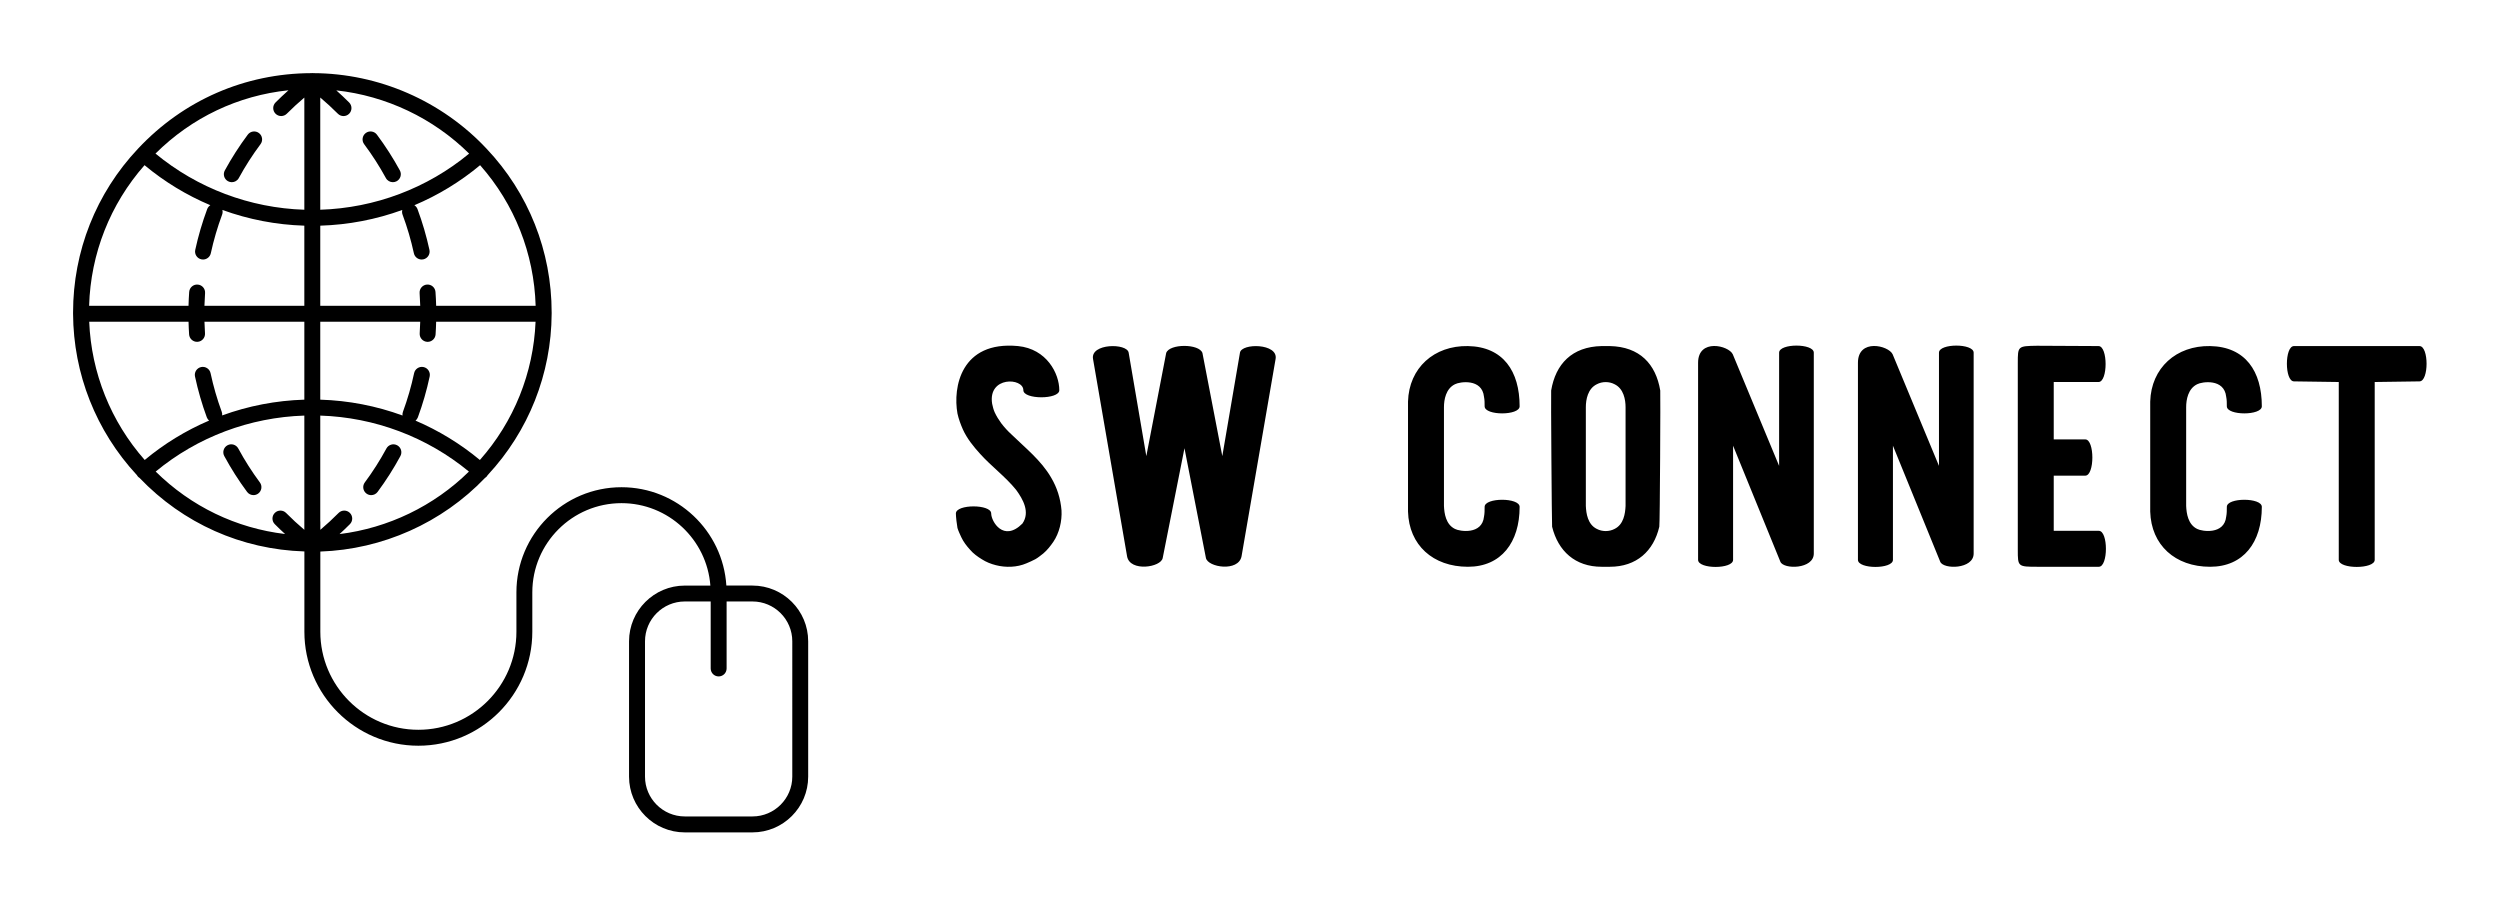 
        <svg xmlns="http://www.w3.org/2000/svg" xmlns:xlink="http://www.w3.org/1999/xlink" version="1.1" width="3187.5" height="1155.869" viewBox="0 0 3187.5 1155.869">
			
			<g transform="scale(9.375) translate(10, 10)">
				<defs id="SvgjsDefs1230"><linearGradient id="SvgjsLinearGradient1235"><stop id="SvgjsStop1236" stop-color="#8f5e25" offset="0"/><stop id="SvgjsStop1237" stop-color="#fbf4a1" offset="0.5"/><stop id="SvgjsStop1238" stop-color="#8f5e25" offset="1"/></linearGradient><linearGradient id="SvgjsLinearGradient1239"><stop id="SvgjsStop1240" stop-color="#8f5e25" offset="0"/><stop id="SvgjsStop1241" stop-color="#fbf4a1" offset="0.5"/><stop id="SvgjsStop1242" stop-color="#8f5e25" offset="1"/></linearGradient></defs><g id="SvgjsG1231" featureKey="UFHKJ9-0" transform="matrix(1.185,0,0,1.185,-253.432,-251.792)" fill="#000"><g xmlns="http://www.w3.org/2000/svg"><path d="M232.774,255.516c-0.24-0.444-0.794-0.61-1.238-0.37c-0.444,0.24-0.609,0.794-0.37,1.238   c0.771,1.427,1.652,2.81,2.619,4.115c0.179,0.242,0.455,0.369,0.734,0.369c0.189,0,0.38-0.059,0.544-0.18   c0.405-0.301,0.49-0.873,0.189-1.277C234.338,258.177,233.504,256.867,232.774,255.516z"/><path d="M235.143,219.311c-0.404-0.302-0.977-0.219-1.279,0.186c-0.971,1.301-1.857,2.682-2.633,4.105   c-0.242,0.443-0.079,0.998,0.364,1.24c0.139,0.076,0.289,0.112,0.437,0.112c0.324,0,0.637-0.172,0.803-0.477   c0.734-1.347,1.573-2.655,2.493-3.887C235.631,220.186,235.548,219.613,235.143,219.311z"/><path d="M247.485,260.689c0.164,0.121,0.354,0.18,0.543,0.18c0.28,0,0.556-0.127,0.735-0.369   c0.967-1.305,1.849-2.689,2.619-4.115c0.24-0.444,0.074-0.998-0.37-1.238c-0.444-0.239-0.999-0.074-1.238,0.37   c-0.729,1.35-1.563,2.661-2.479,3.895C246.995,259.816,247.08,260.388,247.485,260.689z"/><path d="M249.714,224.477c0.166,0.304,0.479,0.476,0.803,0.476c0.148,0,0.298-0.036,0.437-0.111   c0.443-0.242,0.606-0.797,0.364-1.24c-0.776-1.423-1.662-2.804-2.633-4.105c-0.302-0.405-0.875-0.488-1.279-0.186   c-0.405,0.302-0.488,0.875-0.186,1.279C248.14,221.823,248.979,223.13,249.714,224.477z"/><path d="M291.788,271.248h-2.997c-0.4-6.291-5.644-11.287-12.034-11.287c-6.65,0-12.061,5.41-12.061,12.061v4.525   c0,6.205-5.048,11.252-11.252,11.252s-11.251-5.047-11.252-11.25v-0.002v-9.203c7.137-0.242,13.972-3.293,18.906-8.457   c0.068-0.043,0.133-0.094,0.189-0.158c0.045-0.051,0.082-0.105,0.113-0.162c4.699-5.048,7.305-11.611,7.34-18.514v-0.145   c0-7.035-2.654-13.713-7.471-18.801c-5.136-5.483-12.378-8.639-19.887-8.67c-0.001,0-0.002,0-0.004,0   c-0.032-0.003-0.064-0.008-0.096-0.008c-0.003,0-0.006,0.001-0.01,0.001s-0.006-0.001-0.01-0.001c-0.011,0-0.022,0.002-0.033,0.003   c-0.028,0.001-0.056,0.002-0.084,0.006c-7.609,0.028-14.665,3.104-19.877,8.668c-4.807,5.098-7.455,11.776-7.455,18.803v0.15   c0.036,6.892,2.635,13.454,7.321,18.507c0.032,0.059,0.069,0.113,0.115,0.166c0.056,0.063,0.122,0.113,0.189,0.158   c5.009,5.23,11.704,8.215,18.923,8.441v9.215c0,0.002,0,0.002,0,0.002c0,7.213,5.868,13.08,13.08,13.08s13.079-5.867,13.079-13.08   v-4.525c0-5.643,4.591-10.234,10.233-10.234c5.383,0,9.805,4.178,10.202,9.461h-2.938c-3.526,0-6.396,2.869-6.396,6.396v15.533   c0,3.525,2.87,6.395,6.396,6.395h7.767c3.526,0,6.396-2.869,6.396-6.395v-15.533C298.185,274.117,295.315,271.248,291.788,271.248z    M215.666,240.966h11.4c0.013,0.487,0.032,0.975,0.065,1.458c0.033,0.482,0.435,0.852,0.911,0.852c0.021,0,0.042-0.001,0.063-0.002   c0.503-0.034,0.884-0.47,0.85-0.974c-0.03-0.441-0.048-0.888-0.061-1.333h11.462v8.945c-3.25,0.098-6.431,0.715-9.432,1.81   c0.015-0.136,0.003-0.276-0.047-0.413c-0.531-1.444-0.962-2.937-1.282-4.436c-0.105-0.494-0.591-0.808-1.084-0.703   c-0.494,0.105-0.809,0.591-0.703,1.084c0.338,1.583,0.793,3.16,1.354,4.685c0.055,0.151,0.148,0.277,0.262,0.375   c-2.654,1.133-5.144,2.651-7.388,4.521C218.142,252.415,215.905,246.84,215.666,240.966z M222.016,223.001   c2.293,1.909,4.839,3.451,7.552,4.594c-0.159,0.103-0.29,0.254-0.361,0.445c-0.565,1.522-1.027,3.097-1.371,4.681   c-0.107,0.493,0.206,0.979,0.699,1.087c0.065,0.014,0.13,0.021,0.195,0.021c0.42,0,0.799-0.292,0.892-0.72   c0.326-1.5,0.763-2.991,1.298-4.432c0.067-0.18,0.073-0.367,0.029-0.54c2.997,1.092,6.169,1.708,9.406,1.806v9.195h-11.464   c0.014-0.488,0.037-0.976,0.072-1.458c0.036-0.503-0.342-0.941-0.846-0.977c-0.503-0.037-0.941,0.342-0.977,0.845   c-0.038,0.526-0.063,1.058-0.077,1.59h-11.408C215.833,233.153,218.069,227.481,222.016,223.001z M266.902,239.138h-11.417   c-0.014-0.532-0.039-1.064-0.077-1.59c-0.037-0.503-0.474-0.883-0.977-0.846c-0.503,0.037-0.882,0.474-0.846,0.978   c0.035,0.482,0.058,0.97,0.072,1.458h-11.473v-9.195c3.244-0.098,6.419-0.713,9.415-1.804c-0.043,0.172-0.037,0.359,0.03,0.538   c0.536,1.441,0.973,2.933,1.299,4.432c0.093,0.428,0.471,0.72,0.892,0.72c0.064,0,0.13-0.007,0.195-0.021   c0.493-0.107,0.806-0.594,0.699-1.087c-0.344-1.583-0.806-3.158-1.371-4.68c-0.071-0.191-0.201-0.341-0.359-0.444   c2.712-1.143,5.256-2.686,7.543-4.595C264.483,227.473,266.725,233.146,266.902,239.138z M260.504,256.836   c-2.247-1.866-4.736-3.383-7.386-4.516c0.117-0.099,0.212-0.227,0.269-0.381c0.561-1.525,1.017-3.101,1.354-4.685   c0.105-0.494-0.209-0.979-0.703-1.084c-0.493-0.105-0.979,0.209-1.084,0.703c-0.32,1.5-0.751,2.992-1.282,4.436   c-0.052,0.14-0.063,0.283-0.046,0.422c-3.007-1.1-6.192-1.721-9.442-1.819v-8.945h11.472c-0.013,0.446-0.031,0.892-0.061,1.334   c-0.034,0.503,0.346,0.939,0.85,0.974c0.021,0.001,0.042,0.002,0.063,0.002c0.476,0,0.878-0.369,0.911-0.852   s0.052-0.97,0.065-1.458h11.41C266.653,246.847,264.409,252.422,260.504,256.836z M245.58,262.908   c-0.359-0.355-0.937-0.352-1.292,0.006c-0.667,0.674-1.369,1.32-2.095,1.936v-0.912c0-0.031-0.006-0.061-0.009-0.09V251.74   c6.252,0.201,12.244,2.458,17.061,6.426c-4.02,3.959-9.271,6.482-14.849,7.174c0.405-0.373,0.805-0.75,1.19-1.139   C245.941,263.842,245.939,263.263,245.58,262.908z M242.183,228.115v-12.879c0.698,0.592,1.375,1.211,2.02,1.859   c0.179,0.18,0.414,0.27,0.648,0.27c0.233,0,0.466-0.089,0.645-0.266c0.357-0.356,0.359-0.935,0.003-1.292   c-0.476-0.478-0.97-0.94-1.475-1.39c5.724,0.625,11.128,3.185,15.244,7.256C254.462,225.65,248.461,227.914,242.183,228.115z    M237.054,217.097c0.178,0.178,0.411,0.266,0.645,0.266c0.234,0,0.469-0.09,0.647-0.269c0.641-0.645,1.315-1.261,2.01-1.851v12.872   c-6.261-0.201-12.262-2.466-17.084-6.446c4.169-4.141,9.487-6.663,15.264-7.265c-0.508,0.454-1.007,0.919-1.486,1.401   C236.695,216.162,236.696,216.741,237.054,217.097z M240.356,251.74v13.11c-0.727-0.615-1.428-1.262-2.095-1.936   c-0.355-0.359-0.934-0.361-1.292-0.006s-0.361,0.934-0.006,1.291c0.383,0.389,0.78,0.764,1.184,1.133   c-5.613-0.67-10.784-3.158-14.852-7.168C228.097,254.197,234.089,251.94,240.356,251.74z M296.357,293.177   c0,2.518-2.049,4.568-4.568,4.568h-7.767c-2.52,0-4.568-2.051-4.568-4.568v-15.533c0-2.52,2.049-4.57,4.568-4.57h2.97v7.688   c0,0.506,0.409,0.914,0.913,0.914c0.505,0,0.914-0.408,0.914-0.914v-7.688h2.97c2.52,0,4.568,2.051,4.568,4.57V293.177z"/></g></g><g id="SvgjsG1232" featureKey="XAPJzK-0" transform="matrix(2.144,0,0,2.144,117.856,24.201)" fill="#000"><path d="M7.7 16.42 c0.04 0.68 -0.14 1.44 -0.52 2 c-0.18 0.26 -0.38 0.52 -0.64 0.74 c-0.16 0.12 -0.32 0.26 -0.5 0.36 s-0.38 0.18 -0.56 0.26 c-0.6 0.26 -1.32 0.28 -1.94 0.12 c-0.32 -0.08 -0.62 -0.2 -0.9 -0.38 c-0.26 -0.16 -0.54 -0.36 -0.74 -0.6 c-0.22 -0.24 -0.42 -0.5 -0.56 -0.8 c-0.08 -0.18 -0.18 -0.38 -0.24 -0.58 c-0.04 -0.2 -0.1 -0.72 -0.1 -0.92 c0 -0.6 2.24 -0.6 2.24 0 c0 0.5 0.78 1.84 1.98 0.64 c0.5 -0.72 0.04 -1.54 -0.4 -2.14 c-0.68 -0.84 -1.56 -1.48 -2.28 -2.28 c-0.42 -0.46 -0.84 -0.98 -1.1 -1.56 c-0.14 -0.32 -0.26 -0.64 -0.34 -1 c-0.3 -1.66 0.22 -4.62 3.84 -4.28 c1.82 0.18 2.62 1.74 2.62 2.8 c0 0.6 -2.28 0.6 -2.28 0 c0 -0.8 -2.26 -0.9 -1.98 0.86 c0.04 0.18 0.08 0.36 0.16 0.54 c0.12 0.26 0.26 0.48 0.42 0.7 c0.2 0.26 0.4 0.48 0.64 0.7 c0.88 0.86 1.88 1.64 2.52 2.74 c0.38 0.64 0.6 1.34 0.66 2.08 z M17.9 12.98 l1.12 -6.56 c0.1 -0.62 2.44 -0.6 2.26 0.4 l-2.16 12.52 c-0.2 1 -2.14 0.7 -2.26 0.1 l-1.36 -6.96 l-1.38 6.96 c-0.1 0.6 -2.08 0.9 -2.26 -0.1 l-2.16 -12.52 c-0.18 -1 2.16 -1.02 2.26 -0.4 l1.12 6.56 l1.26 -6.54 c0.2 -0.6 2.1 -0.6 2.3 0 z M34.54 16.2 c0 -0.6 2.22 -0.6 2.22 0 c0 2.24 -1.16 3.8 -3.28 3.8 c-2.22 0 -3.74 -1.38 -3.8 -3.5 l0 -0.04 l0 -6.9 l0 -0.04 c0.06 -2.14 1.66 -3.56 3.8 -3.52 c2.24 0.04 3.28 1.6 3.28 3.82 c0 0.6 -2.22 0.6 -2.22 0 c0 -0.22 0 -0.4 -0.04 -0.6 c-0.12 -1.18 -1.54 -0.96 -1.84 -0.8 c-0.58 0.28 -0.7 0.98 -0.7 1.46 l0 6.26 c0.02 0.48 0.12 1.18 0.7 1.46 c0.3 0.16 1.72 0.38 1.84 -0.78 c0.04 -0.2 0.04 -0.4 0.04 -0.62 z M45.62 17.46 c-0.36 1.54 -1.44 2.54 -3.14 2.54 l-0.52 0 c-1.68 0 -2.76 -1 -3.14 -2.54 c-0.02 -0.12 -0.08 -8.56 -0.06 -8.64 c0.28 -1.68 1.32 -2.78 3.2 -2.82 l0.52 0 c1.9 0.04 2.92 1.14 3.2 2.82 c0.02 0.08 -0.02 8.5 -0.06 8.64 z M43.48 16.14 l0 -6.26 c0 -0.48 -0.12 -1.18 -0.7 -1.46 c-0.34 -0.18 -0.78 -0.18 -1.12 0 c-0.58 0.28 -0.7 0.98 -0.7 1.46 l0 6.26 c0.02 0.48 0.12 1.18 0.7 1.46 c0.34 0.18 0.78 0.18 1.12 0 c0.58 -0.28 0.68 -0.98 0.7 -1.46 z M55.42 6.42 l0 12.74 c0 1 -1.92 1.02 -2.12 0.52 l-3 -7.36 l0 7.24 c0 0.6 -2.22 0.6 -2.22 0 l0 -12.5 c0 -1.56 1.94 -1.1 2.2 -0.54 l2.94 7.08 l0 -7.18 c0 -0.6 2.2 -0.6 2.2 0 z M65.56 6.42 l0 12.74 c0 1 -1.92 1.02 -2.12 0.52 l-3 -7.36 l0 7.24 c0 0.6 -2.22 0.6 -2.22 0 l0 -12.5 c0 -1.56 1.94 -1.1 2.2 -0.54 l2.94 7.08 l0 -7.18 c0 -0.6 2.2 -0.6 2.2 0 z M70.64 17.72 l2.86 0 c0.6 0 0.6 2.28 0 2.28 l-3.86 0 c-1.28 0 -1.28 0 -1.28 -1.08 l0 -11.84 c0 -1.08 0 -1.08 1.22 -1.1 l3.9 0.02 c0.6 0 0.6 2.28 0 2.28 l-2.84 0 l0 3.64 l2 0 c0.6 0 0.6 2.3 0 2.3 l-2 0 l0 3.5 z M81.62 16.2 c0 -0.6 2.22 -0.6 2.22 0 c0 2.24 -1.16 3.8 -3.28 3.8 c-2.22 0 -3.74 -1.38 -3.8 -3.5 l0 -0.04 l0 -6.9 l0 -0.04 c0.06 -2.14 1.66 -3.56 3.8 -3.52 c2.24 0.04 3.28 1.6 3.28 3.82 c0 0.6 -2.22 0.6 -2.22 0 c0 -0.22 0 -0.4 -0.04 -0.6 c-0.12 -1.18 -1.54 -0.96 -1.84 -0.8 c-0.58 0.28 -0.7 0.98 -0.7 1.46 l0 6.26 c0.02 0.48 0.12 1.18 0.7 1.46 c0.3 0.16 1.72 0.38 1.84 -0.78 c0.04 -0.2 0.04 -0.4 0.04 -0.62 z M85.88 6 l7.96 0 c0.6 0 0.6 2.24 0 2.24 l-2.84 0.04 l0 11.28 c0 0.6 -2.28 0.6 -2.28 0 l0 -11.28 l-2.84 -0.04 c-0.6 0 -0.6 -2.24 0 -2.24 z"/></g>
			</g>
		</svg>
	